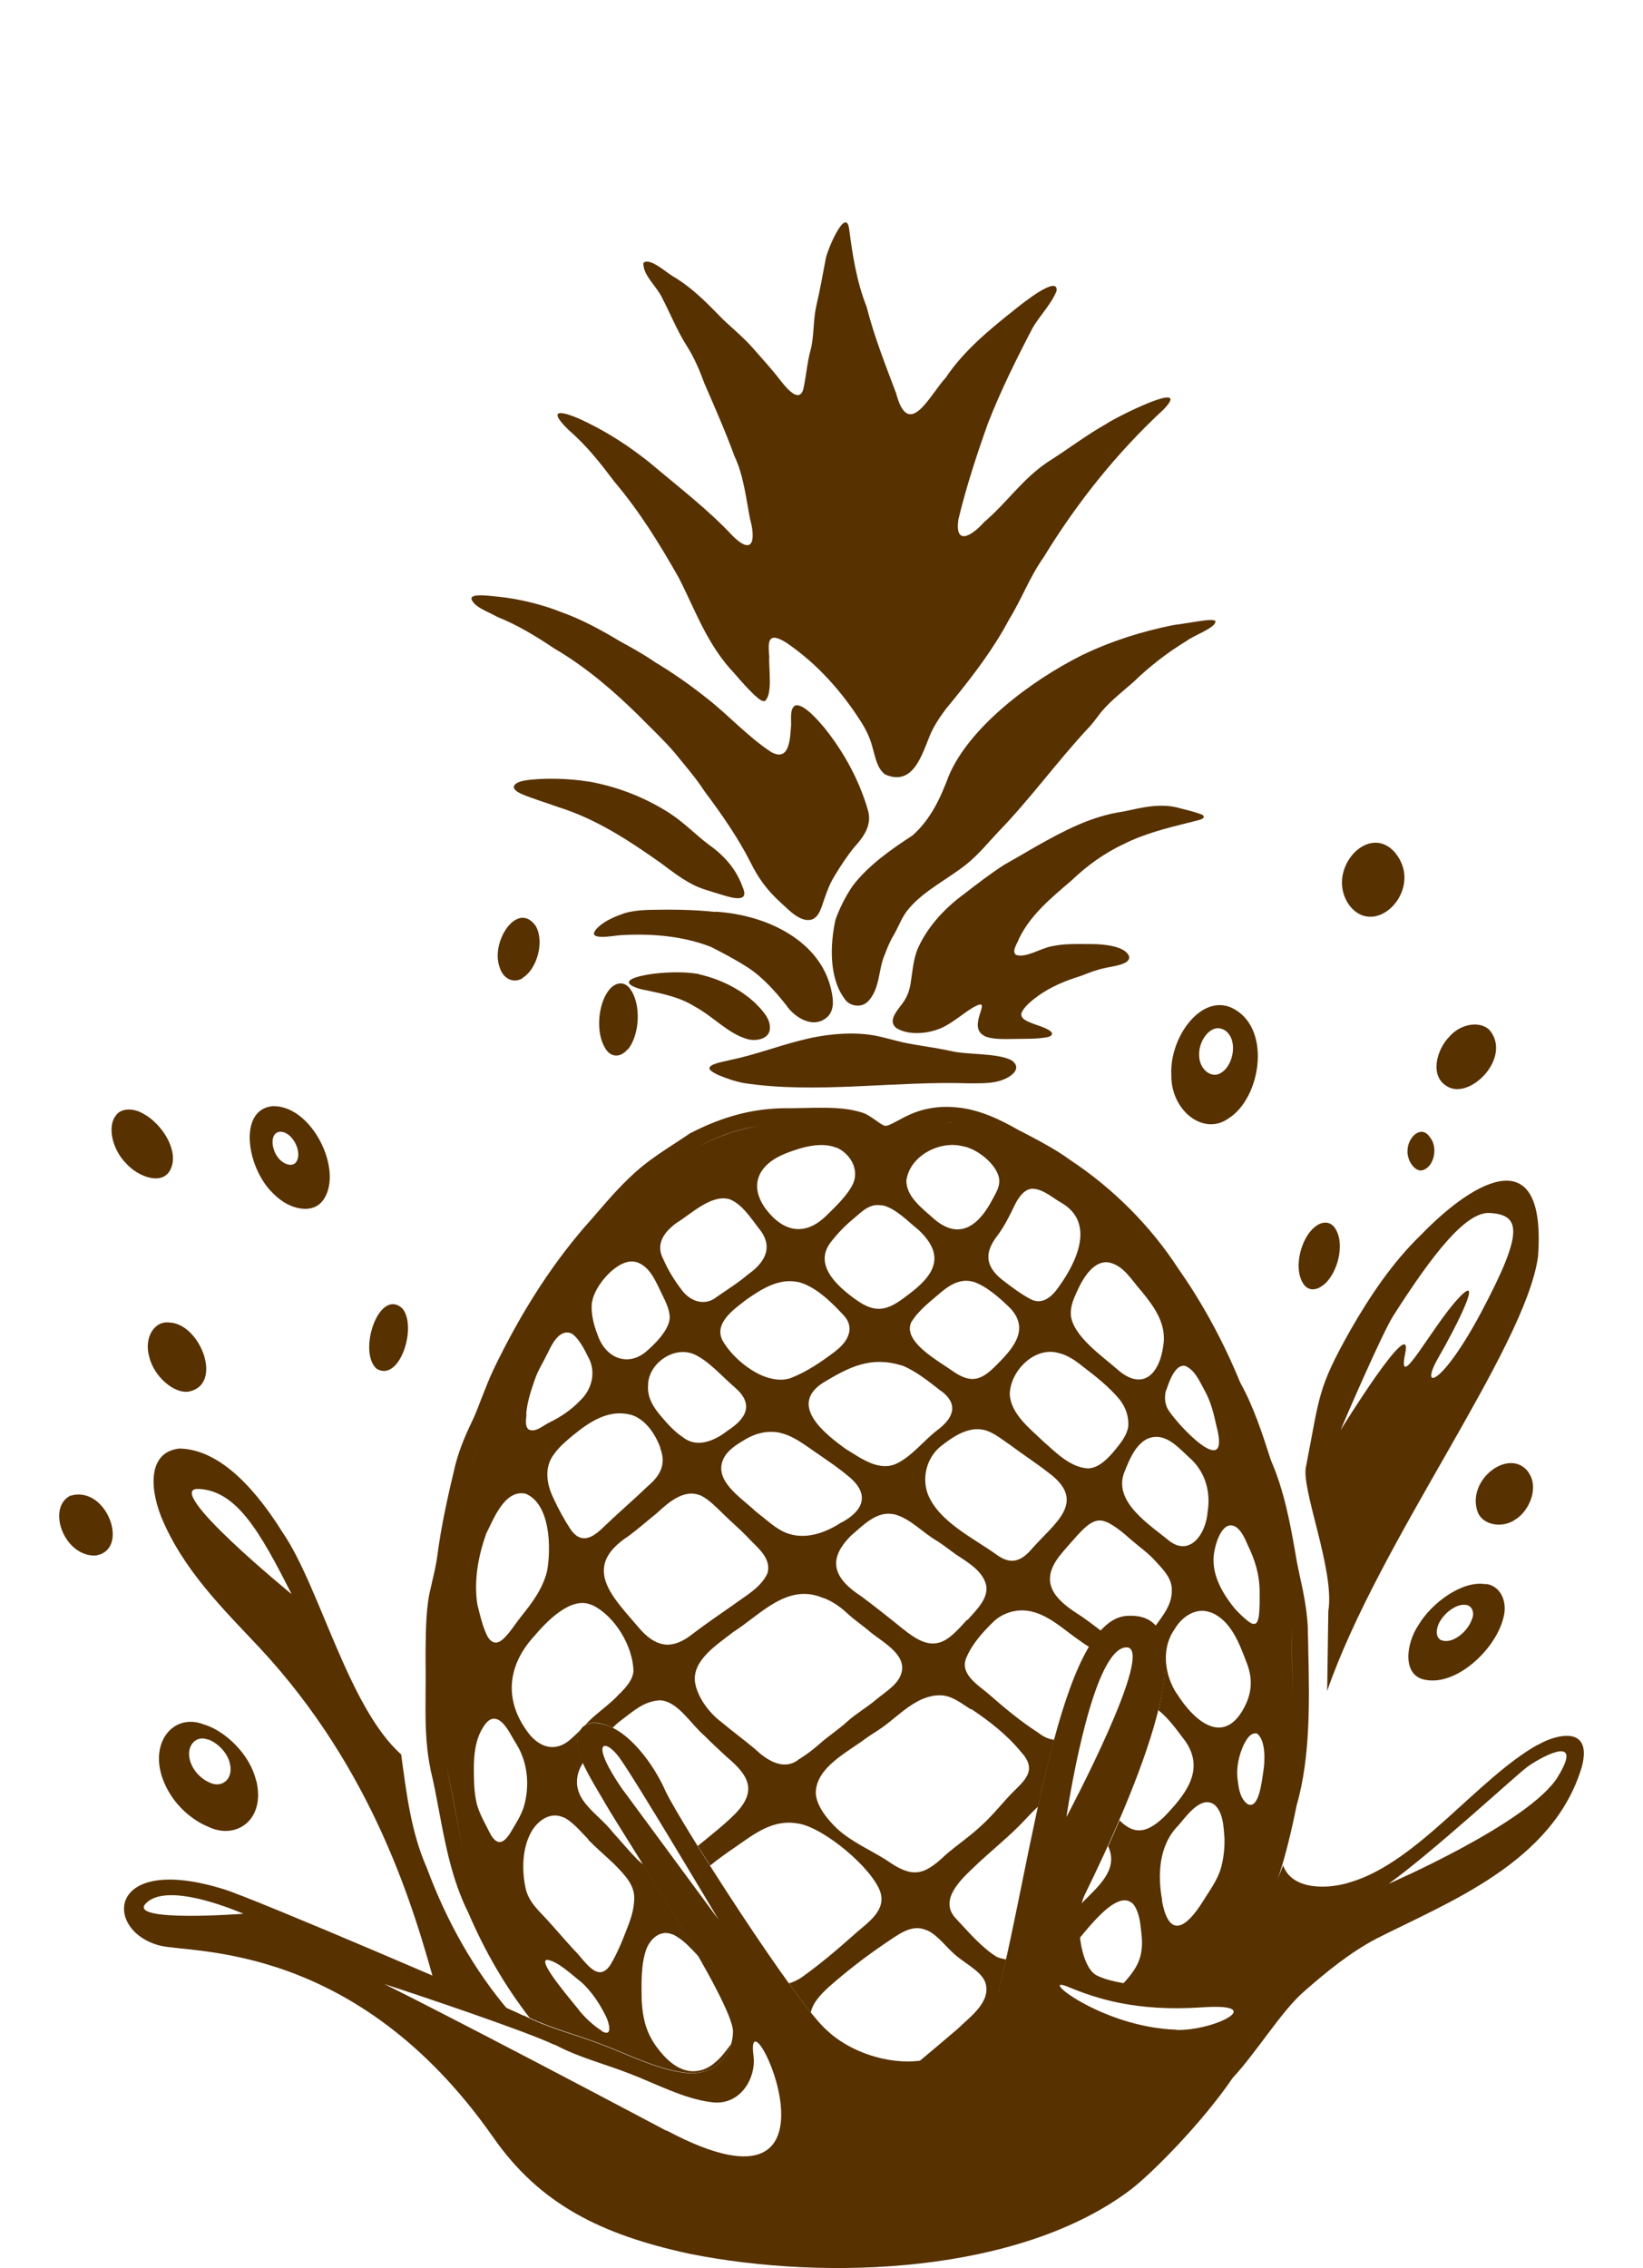 <?xml version="1.0" encoding="UTF-8"?>
<svg id="Layer_2" data-name="Layer 2" xmlns="http://www.w3.org/2000/svg" viewBox="0 0 72 99.36">
  <defs>
    <style>
      .cls-1 {
        fill: none;
      }

      .cls-2 {
        fill: #573100;
      }
    </style>
  </defs>
  <g id="Design">
    <g>
      <rect class="cls-1" width="72" height="99.36"/>
      <g>
        <g>
          <path class="cls-2" d="M33.52,30.72c-.2,0-.32-.16-.47-.28-.3-.29-.57-.59-.86-.93-1.2-1.26-1.69-2.72-2.44-4.19-.82-1.45-1.71-2.9-2.82-4.21-.62-.82-1.21-1.58-2.02-2.28-1.18-1.16.1-.69.86-.3.98.48,1.86,1.07,2.68,1.72,1.23,1.04,2.59,2.08,3.66,3.23,1,.98.96-.04.76-.74-.18-.92-.28-1.91-.69-2.77-.39-1.07-.85-2.11-1.31-3.17-.21-.57-.44-1.12-.77-1.64-.42-.65-.75-1.48-1.09-2.12-.21-.47-.87-1.02-.81-1.53.29-.23,1,.43,1.28.59.9.53,1.55,1.23,2.23,1.92.44.41.93.82,1.31,1.26.38.44.81.9,1.16,1.36.2.25.82,1.08,1.02.42.13-.57.17-1.19.33-1.76.15-.6.1-1.26.24-1.89.16-.68.28-1.36.41-2.04.03-.32.88-2.36,1.03-1.35.15,1.16.33,2.32.77,3.43.33,1.3.82,2.53,1.29,3.78.55,2.09,1.48.06,2.18-.69.77-1.16,1.92-2.11,3.06-3.01.27-.22,1.89-1.52,1.79-.78-.23.57-.72,1.06-1.04,1.6-.71,1.36-1.4,2.75-1.96,4.18-.49,1.37-.96,2.81-1.3,4.22-.17,1.17.57.75,1.13.12.98-.83,1.67-1.88,2.77-2.62.89-.56,1.69-1.18,2.58-1.68.36-.26,3.81-2,2.53-.65-2.11,1.95-3.85,4.16-5.28,6.5-.61.86-.96,1.83-1.51,2.72-.66,1.25-1.54,2.41-2.45,3.53-.35.41-.66.83-.9,1.29-.39.74-.71,2.57-2.08,1.97-.36-.27-.42-.74-.54-1.13-.1-.42-.29-.83-.53-1.2-.82-1.28-1.88-2.5-3.24-3.43-.87-.56-.82,0-.77.59-.03.52.16,1.63-.18,1.94h0Z"/>
          <path class="cls-2" d="M34.89,30.9c.37-.05,1.04.75,1.24.99.88,1.09,1.54,2.34,1.91,3.62.17.62-.16,1.12-.6,1.6-.34.42-.62.85-.89,1.3-.25.41-.4.9-.55,1.34-.08.21-.18.43-.41.53-.52.16-1.04-.44-1.37-.73-.62-.56-1-1.1-1.33-1.77-.56-1.1-1.26-2.1-2.02-3.12-.39-.6-.85-1.12-1.31-1.69-.49-.57-1.06-1.1-1.6-1.65-1.09-1.07-2.3-2.11-3.67-2.91-.79-.53-1.59-1.02-2.51-1.39-.38-.22-.96-.4-1.11-.75-.13-.32.94-.14,1.15-.13.92.09,1.96.35,2.76.67.92.33,1.73.77,2.58,1.28.53.29,1.04.57,1.53.91.8.48,1.54,1,2.26,1.57.97.75,1.81,1.7,2.85,2.38.8.44.82-.61.86-1.07.04-.28-.09-.83.2-.98h0Z"/>
          <path class="cls-2" d="M53.26,27.22c.04.27-.97.63-1.25.85-.87.53-1.64,1.13-2.34,1.81-.57.5-1.12.91-1.55,1.49-.15.2-.3.4-.48.58-1.35,1.46-2.48,3.03-3.87,4.47-.46.48-.86.99-1.39,1.42-.79.64-1.86,1.16-2.52,1.93-.32.35-.45.76-.67,1.15-.17.28-.3.58-.41.88-.3.67-.2,1.5-.74,2.07-.3.31-.84.21-1.04-.13-.68-.92-.62-2.38-.39-3.44.16-.46.44-1.03.75-1.48.66-.88,1.66-1.59,2.63-2.22.81-.72,1.23-1.66,1.58-2.59.89-2.14,3.59-4.18,5.85-5.31,1.27-.61,2.61-1.04,4.02-1.32.49-.06.89-.14,1.35-.2.26-.03.44-.02.48.03h0Z"/>
          <path class="cls-2" d="M43.14,45.38c-.83-.41.47-1.77-.47-1.26-.49.29-.95.72-1.45.93-.58.24-1.39.32-1.94-.01-.42-.34.09-.81.33-1.17.18-.27.27-.57.31-.89.07-.46.11-.94.28-1.38.41-.94,1.13-1.76,2.03-2.42.58-.45,1.15-.89,1.77-1.29.48-.27.99-.57,1.44-.83,1.18-.66,2.38-1.31,3.81-1.51.83-.18,1.65-.39,2.5-.13.29.07.56.14.82.23.09.03.2.07.18.15-.03.07-.1.09-.19.12-.13.04-.32.08-.47.12-.97.24-1.96.49-2.85.94-.86.4-1.62.96-2.28,1.59-.91.78-1.79,1.5-2.3,2.54-.07.21-.34.56-.14.72.41.16,1.1-.29,1.55-.37.58-.13,1.14-.1,1.78-.1.53,0,1.47.09,1.63.54.07.37-.76.43-1.06.51-.36.07-.68.2-1.07.35-.69.21-1.33.49-1.86.87-.27.2-.59.45-.72.73-.1.3.34.42.62.53.21.07,1.03.33.58.53-.48.12-1.17.08-1.81.1-.34,0-.72,0-1.02-.13h-.01Z"/>
          <path class="cls-2" d="M38.3,45.36c.43.08.85.21,1.28.31.74.15,1.38.22,2.07.37.72.18,2,.08,2.66.4.56.37-.04.81-.61.94-.36.09-.84.08-1.24.08-3.23-.11-6.72.47-9.85-.01-.39-.07-.79-.21-1.12-.35-.14-.06-.36-.18-.39-.26-.1-.23.64-.33.89-.4,1.08-.22,2.02-.59,3.09-.86.99-.26,2.2-.4,3.21-.22h.02Z"/>
          <path class="cls-2" d="M31.36,39.94c2.36.15,4.59,1.34,5.06,3.4.09.4.16.84-.12,1.17-.61.62-1.48.08-1.85-.48-.48-.6-1.04-1.24-1.72-1.67-.5-.32-1.03-.6-1.56-.87-1.16-.46-2.49-.59-3.77-.53-.42,0-.98.16-1.3.04-.11-.06-.08-.14,0-.26.27-.33.73-.54,1.15-.69.32-.13.81-.18,1.25-.19.91-.02,1.92-.01,2.83.09h.02Z"/>
          <path class="cls-2" d="M25.81,34.24c1.27.23,2.43.69,3.48,1.35.65.41,1.16.95,1.75,1.4.73.51,1.24,1.12,1.51,1.89.32.73-.56.43-1.05.28-.38-.12-.82-.23-1.18-.43-.5-.26-.93-.6-1.36-.92-1.39-.98-2.82-1.93-4.52-2.46-.52-.19-1.07-.35-1.57-.56-.61-.27-.34-.52.15-.6.79-.12,1.91-.09,2.76.05h.02Z"/>
          <path class="cls-2" d="M30.62,42.68c.93.21,1.78.63,2.44,1.23.33.33.7.7.68,1.14-.01.48-.65.61-1.09.44-.79-.26-1.43-.98-2.2-1.39-.63-.4-1.34-.55-2.1-.71-.22-.04-.44-.09-.63-.19-.61-.33.72-.52,1-.55.61-.07,1.33-.08,1.89.02h.02Z"/>
        </g>
        <path class="cls-2" d="M61.17,37.39l-.03-.03c-1.17-1.38-3.1.78-2.01,2.3,1.16,1.51,3.29-.71,2.03-2.27Z"/>
        <path class="cls-2" d="M7.54,57.95h-.04c-.75-.15-1.2.68-.96,1.49.2.86,1.1,1.65,1.76,1.52,1.45-.32.53-2.82-.76-3.01Z"/>
        <path class="cls-2" d="M65.27,45.12l-.02-.02c-.47-.41-1.3-.2-1.73.31-.57.57-.89,1.75-.09,2.19,1,.6,2.85-1.29,1.84-2.48Z"/>
        <path class="cls-2" d="M66.97,64.48c-.84-1.1-2.76.38-2.2,1.8.26.57,1.12.67,1.65.28.57-.35,1.04-1.36.57-2.04l-.02-.03Z"/>
        <path class="cls-2" d="M3.12,65.52h-.03c-1.05.52-.31,2.64,1.07,2.63,1.57-.2.54-3.07-1.04-2.63Z"/>
        <path class="cls-2" d="M57.99,56.3c.6-.46.99-1.79.51-2.5l-.02-.03c-.24-.31-.61-.24-.88,0-.57.46-.95,1.77-.48,2.48.22.33.59.28.86.05Z"/>
        <path class="cls-2" d="M27.5,45.99c.54-.62.61-2.02.11-2.67l-.02-.03c-.28-.35-.69-.22-.93.12-.44.58-.57,1.81-.14,2.51.24.42.68.42.97.06Z"/>
        <path class="cls-2" d="M17.64,57.34l-.02-.03c-1.02-.9-1.96,1.93-1.11,2.66,1.01.59,1.78-1.84,1.13-2.64Z"/>
        <path class="cls-2" d="M22.9,42.84c.61-.36.97-1.54.59-2.25l-.02-.03c-.79-1.12-1.98.69-1.58,1.8.15.53.62.74,1.02.49Z"/>
        <path class="cls-2" d="M5.03,48.93l-.02.04c-.3.54-.02,1.46.51,1.99.55.63,1.72,1.04,2,.15.27-.77-.43-1.89-1.26-2.33-.43-.25-1.01-.25-1.22.15Z"/>
        <path class="cls-2" d="M62.33,51.27c.51-.13.71-1,.33-1.45l-.02-.03c-.38-.52-.95.04-.96.61-.03.46.34.95.65.87Z"/>
        <path class="cls-2" d="M11.98,48.46h-.03c-1.55.14-1.14,2.79.08,3.88.66.66,1.72.9,2.17.18.83-1.28-.52-4.06-2.21-4.06ZM12.99,50.89c-.14.23-.48.15-.7-.06-.39-.35-.52-1.2-.02-1.25h.01c.54,0,.98.89.71,1.31Z"/>
        <path class="cls-2" d="M67.38,76.44c-2.62,1.47-5.25,5.15-8.21,6.02-.92.3-2.55.38-2.94-.74-.16.42-.34.83-.54,1.23-.97,1.64-1.46,2.72-1.67,3.46-.17.59-.77.95-1.37.87-1.68-.22-3.75-.28-4.61-.75-.69-.37-1-2.5-.5-3.53,2.09-4.26,5.69-12.46,1.84-12.21-2.94.19-4.12,10.43-5.63,16.48-.22.29-.44.62-.67.98-.39.58-.8,1.14-1.41,1.54-1.48,1.02-4.08.44-5.43-.84-1.29-1.1-6.39-9.04-7.07-10.47-.5-1.15-1.66-2.79-2.89-2.97-.81-.17-1.08.49-.95,1.06.11.7.72,1.61,1.26,2.55.64,1.12,5.6,8.68,5.53,9.9-.02,1.06-.85,1.99-2.18,1.78-1.19-.15-2.49-.82-3.59-1.23-1.17-.45-2.3-.71-3.39-1.27h-.03c-1.26-.61-11.68-5.08-13.11-5.53-5.2-1.62-5.29,1.86-2.79,2.47,1.43.35,8.59-.17,14.58,8.39,2.05,2.94,4.73,4.27,8.62,5.11,6.08,1.21,14.45.84,19.29-2.79.95-.72,3.16-2.95,4.5-4.92,1.03-1.1,2.15-2.94,3.11-3.77,1-.88,2.01-1.7,3.15-2.31,3.16-1.61,7.79-3.34,9.04-7.55.48-1.83-1.13-1.43-1.94-.95ZM27.31,78.44c-1.51-2.18-.83-2.32-.19-1.47.64.85,4.37,7.13,4.37,7.13l-4.18-5.67ZM6.38,83.4c.77-.82,2.97-.11,4.29.44,0,0-5.06.39-4.29-.44ZM29.21,93.35c-9.29-4.92-12.37-6.43-12.37-6.43,1.4.45,6.22,2.07,7.45,2.66h.03c1.07.57,2.17.83,3.31,1.28,1.07.41,2.34,1.08,3.5,1.23,1.3.21,2.02-1.05,1.89-2.03-.44-3.31,4.88,7.89-3.8,3.28ZM49.34,72.17c1.4-.09-2.61,7.44-2.61,7.44.2-1.28,1.21-7.35,2.61-7.44ZM51.56,88.92c-3.34-.1-6.21-2.49-4.71-1.86,1.18.49,2.94,1.08,5.84.88s.56,1.03-1.13.99ZM68.27,77.84c-1.25,2.02-7.42,4.69-7.42,4.69,1.9-1.36,5.58-4.75,6.05-5.1.47-.36,2.61-1.6,1.36.42Z"/>
        <path class="cls-2" d="M54.14,44.24l-.03-.02c-1.39-.81-2.87,1.18-2.78,2.88-.02,1.56,1.43,2.7,2.53,1.88,1.36-.87,1.86-3.79.28-4.74ZM53.54,46.98c-.43.32-.99-.13-.99-.74-.04-.66.54-1.44,1.09-1.12h.01c.62.38.42,1.52-.11,1.86Z"/>
        <path class="cls-2" d="M65.12,69.4h-.04c-.98-.16-2.33.79-2.93,1.81-.52.77-.73,2.19.3,2.38,1.36.28,3.06-1.3,3.42-2.67.22-.71-.09-1.44-.75-1.53ZM64.52,70.88c-.13.51-.77,1.11-1.28,1-.39-.07-.31-.6-.11-.89.23-.38.73-.74,1.1-.68h.02c.25.04.36.31.28.57Z"/>
        <path class="cls-2" d="M11.22,78c-.26-1.12-1.3-2.12-2.21-2.43l-.07-.02c-1.41-.56-2.56.95-1.65,2.75.41.82,1.12,1.44,1.86,1.74,1.2.57,2.5-.31,2.08-2.04ZM9.2,78.1c-.31-.13-.61-.39-.78-.73-.38-.76.1-1.39.69-1.16h.03c.38.14.82.56.93,1.03.18.73-.37,1.1-.87.86Z"/>
        <path class="cls-2" d="M62.25,54.12c-1.22,1.18-2.21,2.65-3.07,4.15-1.46,2.59-1.34,2.88-1.94,5.94-.27.94,1.27,4.58.97,6.37l-.05,3.5c2.27-6.57,8.68-14.98,9.24-19.03.37-5.05-2.67-3.49-5.14-.94ZM64.92,57.47c-1.74,3.27-2.74,3.5-1.9,2.03.85-1.47,2.04-3.87.87-2.6-1.17,1.27-2.69,4.23-2.31,2.39.38-1.84-2.83,3.36-2.83,3.36.25-.61,1.84-4.28,2.31-5.01,1.71-2.68,3.17-4.56,4.22-4.5,1.39.08,1.48.86-.36,4.33Z"/>
        <path class="cls-2" d="M18.86,77.5c.15.6.26,1.21.38,1.84.28,1.49.57,3.03,1.28,4.45.74,1.73,1.65,3.27,2.69,4.61,1.02.48,2.07.74,3.16,1.16,1.1.41,2.4,1.08,3.59,1.23,1.1.18,1.85-.43,2.09-1.25-.07.09-.14.18-.21.27-.3.41-.74.84-1.24.91-.71.13-1.31-.38-1.73-.92-.51-.64-.7-1.27-.75-2.16-.01-.73-.04-1.56.2-2.24.2-.51.65-.86,1.13-.66h.02c.46.21.8.61,1.16.99-.75-1.32-1.66-2.81-2.44-4.05-.11-.08-.22-.17-.33-.29-.34-.35-.67-.75-1-1.11-.64-.83-1.76-1.37-1.55-2.48.04-.21.13-.4.24-.58-.1-.23-.18-.46-.21-.66-.13-.57.14-1.23.95-1.06.19.03.37.1.56.19.12-.12.25-.24.39-.34.57-.43.99-.82,1.68-.86h.02c.77.05,1.33,1.04,1.94,1.56.32.32.66.64.99.94.95.8,1.32,1.47.35,2.47-.51.51-1.08.95-1.64,1.41.17.27.35.56.54.86.34-.28.71-.54,1.06-.78.87-.6,1.68-1.27,2.8-1.06h.02c1.13.2,3.21,1.94,3.58,3,.27.86-.63,1.38-1.19,1.9-.71.63-1.45,1.26-2.25,1.83-.2.14-.39.22-.57.27.36.49.68.93.96,1.28.09-.44.44-.8.8-1.13.76-.67,1.56-1.29,2.41-1.87.61-.4,1.21-.92,1.88-.6h.02c.49.23.85.78,1.29,1.13.48.39,1.07.68,1.25,1.15.27.86-.67,1.5-1.22,2.04-.54.46-1.13.96-1.67,1.41.51-.06.98-.21,1.38-.48.62-.4,1.02-.96,1.41-1.54.23-.36.45-.69.67-.98.12-.46.23-.95.34-1.46-.13-.02-.27-.05-.41-.11-.69-.43-1.25-1.11-1.79-1.68-.76-.8.2-1.69.8-2.26.61-.59,1.35-1.18,1.94-1.77.29-.28.56-.61.86-.87.22-1.02.46-2.01.71-2.93-.22-.02-.46-.12-.7-.31-.79-.51-1.46-1.07-2.18-1.7-.47-.4-1.28-.88-.97-1.59.24-.58.68-1.07,1.12-1.51.42-.44,1.06-.64,1.63-.53h.02c.83.16,1.48.8,2.16,1.27.15.11.3.21.46.31.17-.28.34-.52.52-.71-.35-.26-.7-.54-1.07-.77-1-.65-1.63-1.37-.78-2.49.26-.33.56-.65.84-.97.32-.33.72-.77,1.21-.55h.02c.36.16.76.49,1.07.77.39.34.79.61,1.12.99.35.38.71.75.68,1.28,0,.6-.39,1.07-.73,1.54.6.66.54,2.02.14,3.67.48.38.84.91,1.2,1.38.86,1.28-.04,2.35-.95,3.3-.71.67-1.27.83-1.95.15-.16.38-.33.76-.5,1.13.48,1.03-.43,1.76-1.19,2.53-.42.88-1,2.52-.97,2.53.14-.15.28-.29.41-.44.51-.52,1.99-2.74,2.77-2.15h.01c.23.19.34.62.38.94.05.39.11.79.05,1.18-.08.59-.42,1.02-.81,1.44,1.25.22,2.99.29,4.26.54.18-.27.35-.54.52-.81.18-.73.66-1.86,1.72-3.65.09-.18.17-.38.25-.57.37-1.07.63-2.19.86-3.32.62-2.15.56-4.65.51-6.86,0-.34-.02-.68-.02-1-.05-.79-.19-1.48-.34-2.15-.06-.29-.13-.59-.18-.91-.25-1.46-.52-2.88-1.08-4.17l-.05-.14c-.34-1.06-.73-2.26-1.31-3.3-.74-1.8-1.65-3.48-2.72-5-1.2-1.85-2.84-3.5-4.73-4.75-.64-.47-1.36-.84-2.06-1.21l-.2-.1c-.82-.47-1.75-.92-2.76-1-.14-.01-.27-.02-.39-.02-.57,0-1.1.11-1.58.32-.16.07-.34.16-.52.26-.19.1-.44.24-.55.25h-.05c-.07,0-.25-.12-.37-.21-.13-.09-.28-.2-.45-.29l-.04-.02-.04-.02c-.63-.23-1.33-.25-1.88-.25-.24,0-.49,0-.73.01-.22,0-.43.01-.63.01-.1,0-.2,0-.29,0-1.41.02-2.7.37-4.1,1.09l-.04.02-.04.03c-.22.15-.44.29-.65.43-.46.3-.94.61-1.44,1.02-.72.6-1.35,1.32-1.96,2.03-.19.22-.38.44-.56.64-1.48,1.73-2.77,3.75-3.94,6.18-.19.4-.35.82-.51,1.22-.12.31-.23.61-.36.9-.28.59-.58,1.22-.8,2.04-.32,1.34-.62,2.65-.8,4.04-.05.36-.13.71-.22,1.09l-.06.27c-.21.81-.22,1.81-.23,2.77,0,.18,0,.36,0,.54.01.45,0,.88,0,1.3-.01,1.1-.02,2.25.22,3.36ZM20.78,78.2c-.03-.81-.05-1.63.26-2.29.17-.34.41-.75.79-.57h.01c.36.22.53.66.78,1.05.08.13.15.26.21.4.32.73.35,1.58.13,2.35-.13.41-.34.72-.55,1.08-.31.54-.63.71-.96.05-.2-.4-.43-.79-.55-1.22-.07-.27-.1-.56-.12-.84ZM21.15,83.47s-.02-.06-.04-.08c.01.03.02.06.04.08.32.75.68,1.48,1.09,2.19-.41-.71-.77-1.45-1.09-2.19ZM26.36,88.96c-.34-.21-.66-.51-.92-.81-.17-.25-1.94-2.25-1.47-2.29h.01c.47.06,1.07.65,1.5.98.46.42.81.96,1.07,1.49.13.25.34.97-.2.64ZM25.77,80.59c.34.35.76.71,1.13,1.06.5.51.95.96.89,1.62-.02.34-.1.65-.22.98-.24.63-.48,1.26-.82,1.83-.57.86-1.14-.23-1.61-.67-.47-.51-1.01-1.16-1.46-1.62-.29-.31-.53-.6-.64-1.03-.18-.81-.17-1.83.28-2.57.3-.48.84-.82,1.37-.57h.02c.37.18.73.61,1.07.96ZM27.15,74.2c-.41.46-.93.79-1.35,1.21-.23.24-.46.49-.71.71-.61.6-1.28.54-1.84-.08-1.16-1.42-1.08-3,.15-4.35.56-.66,1.63-1.78,2.52-1.38h.02c1,.47,1.8,1.81,1.82,2.9-.03.39-.33.71-.6.99ZM29.64,53.58c.65-.4,1.48-1.22,2.26-1.06h.02c.59.19,1.02.9,1.4,1.38.59.79.15,1.45-.55,1.94-.42.36-.89.65-1.35.97-.51.42-1.15.23-1.54-.29-.33-.43-.6-.87-.81-1.35-.35-.65.01-1.18.57-1.59ZM41.25,60.94c.79.6.52,1.21-.21,1.74-.57.45-1.08,1.11-1.73,1.43-.78.38-1.57-.22-2.23-.62-.95-.68-2.54-1.94-1-2.92,1.13-.68,2.08-1.17,3.43-.75h.02c.62.25,1.18.71,1.72,1.13ZM39.95,57.9c.33-.53.88-.93,1.34-1.33.42-.34.85-.55,1.34-.42h.02c.57.19,1.15.7,1.62,1.16.87.93.12,1.77-.59,2.48-.66.67-1.1.86-1.94.27-.58-.42-2.25-1.3-1.79-2.17ZM36.88,66.69c-.77.51-1.76.84-2.63.37-.42-.23-.73-.54-1.14-.85-.62-.6-1.94-1.38-1.36-2.39.19-.33.6-.58.96-.79.41-.23.84-.34,1.29-.29h.02c.73.11,1.27.59,1.89,1,.4.28.84.57,1.24.91.96.76.75,1.5-.27,2.05ZM36.62,59.19c-.64.48-1.26.91-1.99,1.19-1.07.34-2.45-.75-2.96-1.64-.41-.77.5-1.39,1.06-1.82.66-.46,1.42-.94,2.26-.75h.02c.73.2,1.4.85,1.92,1.41.56.55.26,1.18-.32,1.61ZM30.38,59.32h.02c.66.3,1.23.97,1.8,1.46.85.73.52,1.36-.32,1.9-.56.44-1.34.78-1.96.28-.35-.23-.66-.57-.93-.89-.36-.41-.63-.85-.59-1.38,0-.94,1.11-1.73,1.99-1.37ZM28.93,63.44c.28.7,0,1.2-.5,1.63-.57.55-1.4,1.27-1.98,1.83-.49.48-.98.76-1.44.11-.27-.41-.54-.9-.75-1.36-.31-.63-.43-1.37.03-1.96.22-.31.53-.57.82-.81.71-.58,1.54-1.14,2.49-.91h.02c.66.19,1.09.84,1.32,1.46ZM28.1,71.43c-1.19-1.41-2.71-2.74-.55-4.14.43-.32.85-.69,1.27-1.03.5-.47,1.17-1.02,1.83-.76h.02c.4.18.73.55,1.05.85.32.32.67.61.98.93.44.49,1.13.95.93,1.65-.29.63-.96.98-1.51,1.39-.57.4-1.19.82-1.74,1.24-.82.66-1.51.69-2.27-.12ZM34.98,77.1c-.66.49-1.39,0-1.9-.48-.46-.39-1.02-.8-1.47-1.18-.55-.41-1.04-1.09-1.15-1.72-.15-.99,1-1.69,1.67-2.22,1.21-.77,2.37-2.17,3.95-1.49h.02c.39.15.73.39,1.03.67.32.3.68.53,1.01.82.62.5,1.81,1.1,1.25,2.05-.21.35-.66.63-1.01.92-.4.34-.85.59-1.24.94-.4.37-.85.65-1.26,1.02-.28.25-.6.48-.91.67ZM42.56,74.87c.81.54,1.58,1.14,2.19,1.89.81.88.01,1.33-.58,1.98-.38.42-.76.88-1.2,1.27-.49.46-1.06.84-1.53,1.25-.98.94-1.48,1.02-2.61.22-.72-.45-1.5-.78-2.14-1.36-.43-.41-.91-1-.94-1.55-.01-1.14,1.4-1.81,2.19-2.41.24-.17.49-.32.72-.48.77-.55,1.51-1.4,2.51-1.41h.02c.52,0,.93.35,1.36.62ZM42.38,70.96c-.23.25-.47.53-.74.74-.77.62-1.43.17-2.1-.36-.58-.47-1.16-.93-1.76-1.38-1.19-.77-1.6-1.58-.48-2.69.53-.45,1.12-1.09,1.87-.93h.02c.72.19,1.24.81,1.91,1.19.34.22.64.48.96.68.47.31,1.04.68,1.16,1.26.09.58-.45,1.08-.83,1.51ZM45.24,67.83c-.49.58-.93.73-1.54.3-1.02-.74-2.55-1.45-3.04-2.67-.27-.73-.05-1.57.53-2.07.53-.42,1.21-.9,1.9-.75h.02c.42.1.78.41,1.14.65.56.42,1.15.8,1.7,1.23,1.72,1.27.26,2.21-.71,3.31ZM47.67,64.33c-.78-.05-1.4-.7-1.96-1.19-.59-.57-1.42-1.2-1.46-2.07.03-1.04,1.13-2.13,2.19-1.78h.02c.36.11.68.32.97.56.58.44,1.18.91,1.64,1.47.26.33.41.76.37,1.18-.05.36-.3.69-.59,1.04-.3.36-.71.79-1.19.79ZM51.26,67.52c-.85-.7-2.43-1.68-2.02-2.94.26-.67.64-1.68,1.5-1.63h.02c.52.06.9.48,1.32.87.72.61.99,1.5.84,2.42-.07.95-.76,1.95-1.66,1.28ZM51.56,74.19c-.53-.82-.68-1.98-.09-2.81.3-.53.93-.98,1.55-.75h.02c.9.34,1.27,1.37,1.59,2.21.24.6.25,1.19-.02,1.79-.89,1.93-2.23.86-3.05-.45ZM55.07,75.94h.01c.39.29.36,1.2.28,1.68-.06.35-.18,1.7-.7,1.41-.3-.24-.37-.61-.42-1.03-.08-.54.05-1.11.27-1.58.12-.22.28-.52.56-.48ZM50.93,83.26c-.21-1.12-.15-2.43.71-3.29.34-.39.95-1.28,1.53-.94h.01c.43.33.44,1.01.48,1.52.01.43-.04.86-.15,1.27-.15.54-.5,1-.81,1.5-.71,1.13-1.47,1.65-1.78-.05ZM56.63,74.74c.02-1.22-.03-2.43-.04-3.53.02,1.1.06,2.31.04,3.53ZM55.78,80.43c-.27,1.11-.6,2.21-1.12,3.23-.53,1.26-1.15,2.51-1.95,3.63.8-1.12,1.42-2.36,1.95-3.63.52-1.02.86-2.12,1.12-3.23ZM54.17,66.9c.24.17.39.51.51.79.32.66.52,1.3.52,2.06,0,.35.01.76-.04,1.08-.03.16-.07.26-.14.3h-.01c-.06.03-.14.01-.22-.04-.24-.16-.48-.4-.68-.62-.58-.71-1.08-1.59-.89-2.53.09-.49.41-1.38.95-1.04ZM51.11,60.9c.11-.33.38-1.15.82-1.06h.01c.42.18.61.64.84,1.06.28.49.41,1.04.53,1.58.65,2.47-1.74-.09-2.13-.74-.14-.25-.16-.56-.08-.84ZM48.7,55.34h.02c.58.19.89.77,1.28,1.2.57.69,1.13,1.45.98,2.4-.17,1.28-.92,2.03-2.03,1.04-.65-.57-1.9-1.43-2.02-2.33-.03-.36.07-.64.23-.99.25-.58.77-1.55,1.53-1.33ZM45.36,52.09h.02c.43.08.78.41,1.16.62,1.44.87.66,2.54-.11,3.62-.3.45-.73.86-1.26.59-.42-.22-.86-.55-1.26-.86-.77-.62-.75-1.22-.2-1.93.3-.4.54-.88.75-1.32.18-.38.49-.81.9-.72ZM41.48,49.17c.1,0,.21,0,.31.01-.11,0-.23-.01-.34-.01.01,0,.02,0,.03,0ZM42.25,50.23h.02c.61.15,1.37.76,1.51,1.37.05.33-.07.55-.28.93-.58,1.12-1.43,1.85-2.57.87-.5-.45-1.22-.97-1.21-1.68.14-1.09,1.49-1.79,2.52-1.49ZM38.63,52.8h.02c.57.11,1.13.7,1.6,1.08,1.22,1.14.7,2-.49,2.87-.86.67-1.38.83-2.29.16-.79-.57-1.85-1.52-1.04-2.52.28-.36.61-.7.95-.98.41-.35.74-.7,1.25-.6ZM34.46,50.52c.66-.26,1.52-.51,2.19-.24h.02c.6.27.98.95.72,1.56-.22.49-.74.99-1.14,1.38-.94.95-1.9.78-2.68-.24-.81-1.09-.29-2.01.89-2.46ZM33.32,49.31c-.97.15-1.87.48-2.75.93.88-.46,1.78-.79,2.75-.93ZM25.95,57.04c.08-.69,1.12-1.93,1.88-1.76h.02c.64.17.9.9,1.17,1.44.15.31.32.64.33.99-.01.55-.67,1.2-1.08,1.54-.78.61-1.66.24-2.02-.61-.21-.52-.37-1.04-.31-1.6ZM23.06,61.95c.04-.53.21-1.03.38-1.52.13-.39.36-.74.57-1.17.18-.38.51-1.04,1.01-.85h.01c.31.18.57.68.74,1.03.37.65.18,1.44-.37,1.94-.35.37-.83.7-1.31.93-.31.15-.63.47-.93.31-.17-.15-.1-.44-.09-.67ZM21.29,67.22c.33-.64.8-1.94,1.7-1.79h.02c1.12.43,1.15,2.42.96,3.42-.2.78-.66,1.38-1.15,1.99-.22.28-.4.57-.63.82-.25.29-.53.46-.79.09-.23-.38-.36-.99-.48-1.45-.16-1.03.03-2.11.38-3.09ZM20.98,63.31c-.13.31-.24.64-.34,1,.1-.37.21-.69.34-1ZM19.55,77.34c.31,1.27.48,2.6.8,3.89-.32-1.28-.5-2.62-.8-3.89ZM19.55,69.69c.06-.24.12-.47.17-.71-.05.24-.11.48-.17.71-.06.22-.1.47-.13.73.03-.26.07-.5.13-.73Z"/>
        <path class="cls-2" d="M22.39,88.2c-1.62-1.87-2.84-4.08-3.69-6.38-.69-1.56-.89-3.27-1.12-4.96-2.33-2.07-3.58-7.39-5.2-9.73-1.08-1.73-2.66-3.63-4.51-3.67-1.29.13-1.37,1.54-.81,2.98.95,2.32,2.72,4.05,4.3,5.73,5.04,5.4,6.81,11.51,7.77,15.04l3.27.98ZM8.71,65.23c1.67.08,2.69,1.89,4.07,4.61,0,0-5.74-4.69-4.07-4.61Z"/>
      </g>
    </g>
  </g>
</svg>